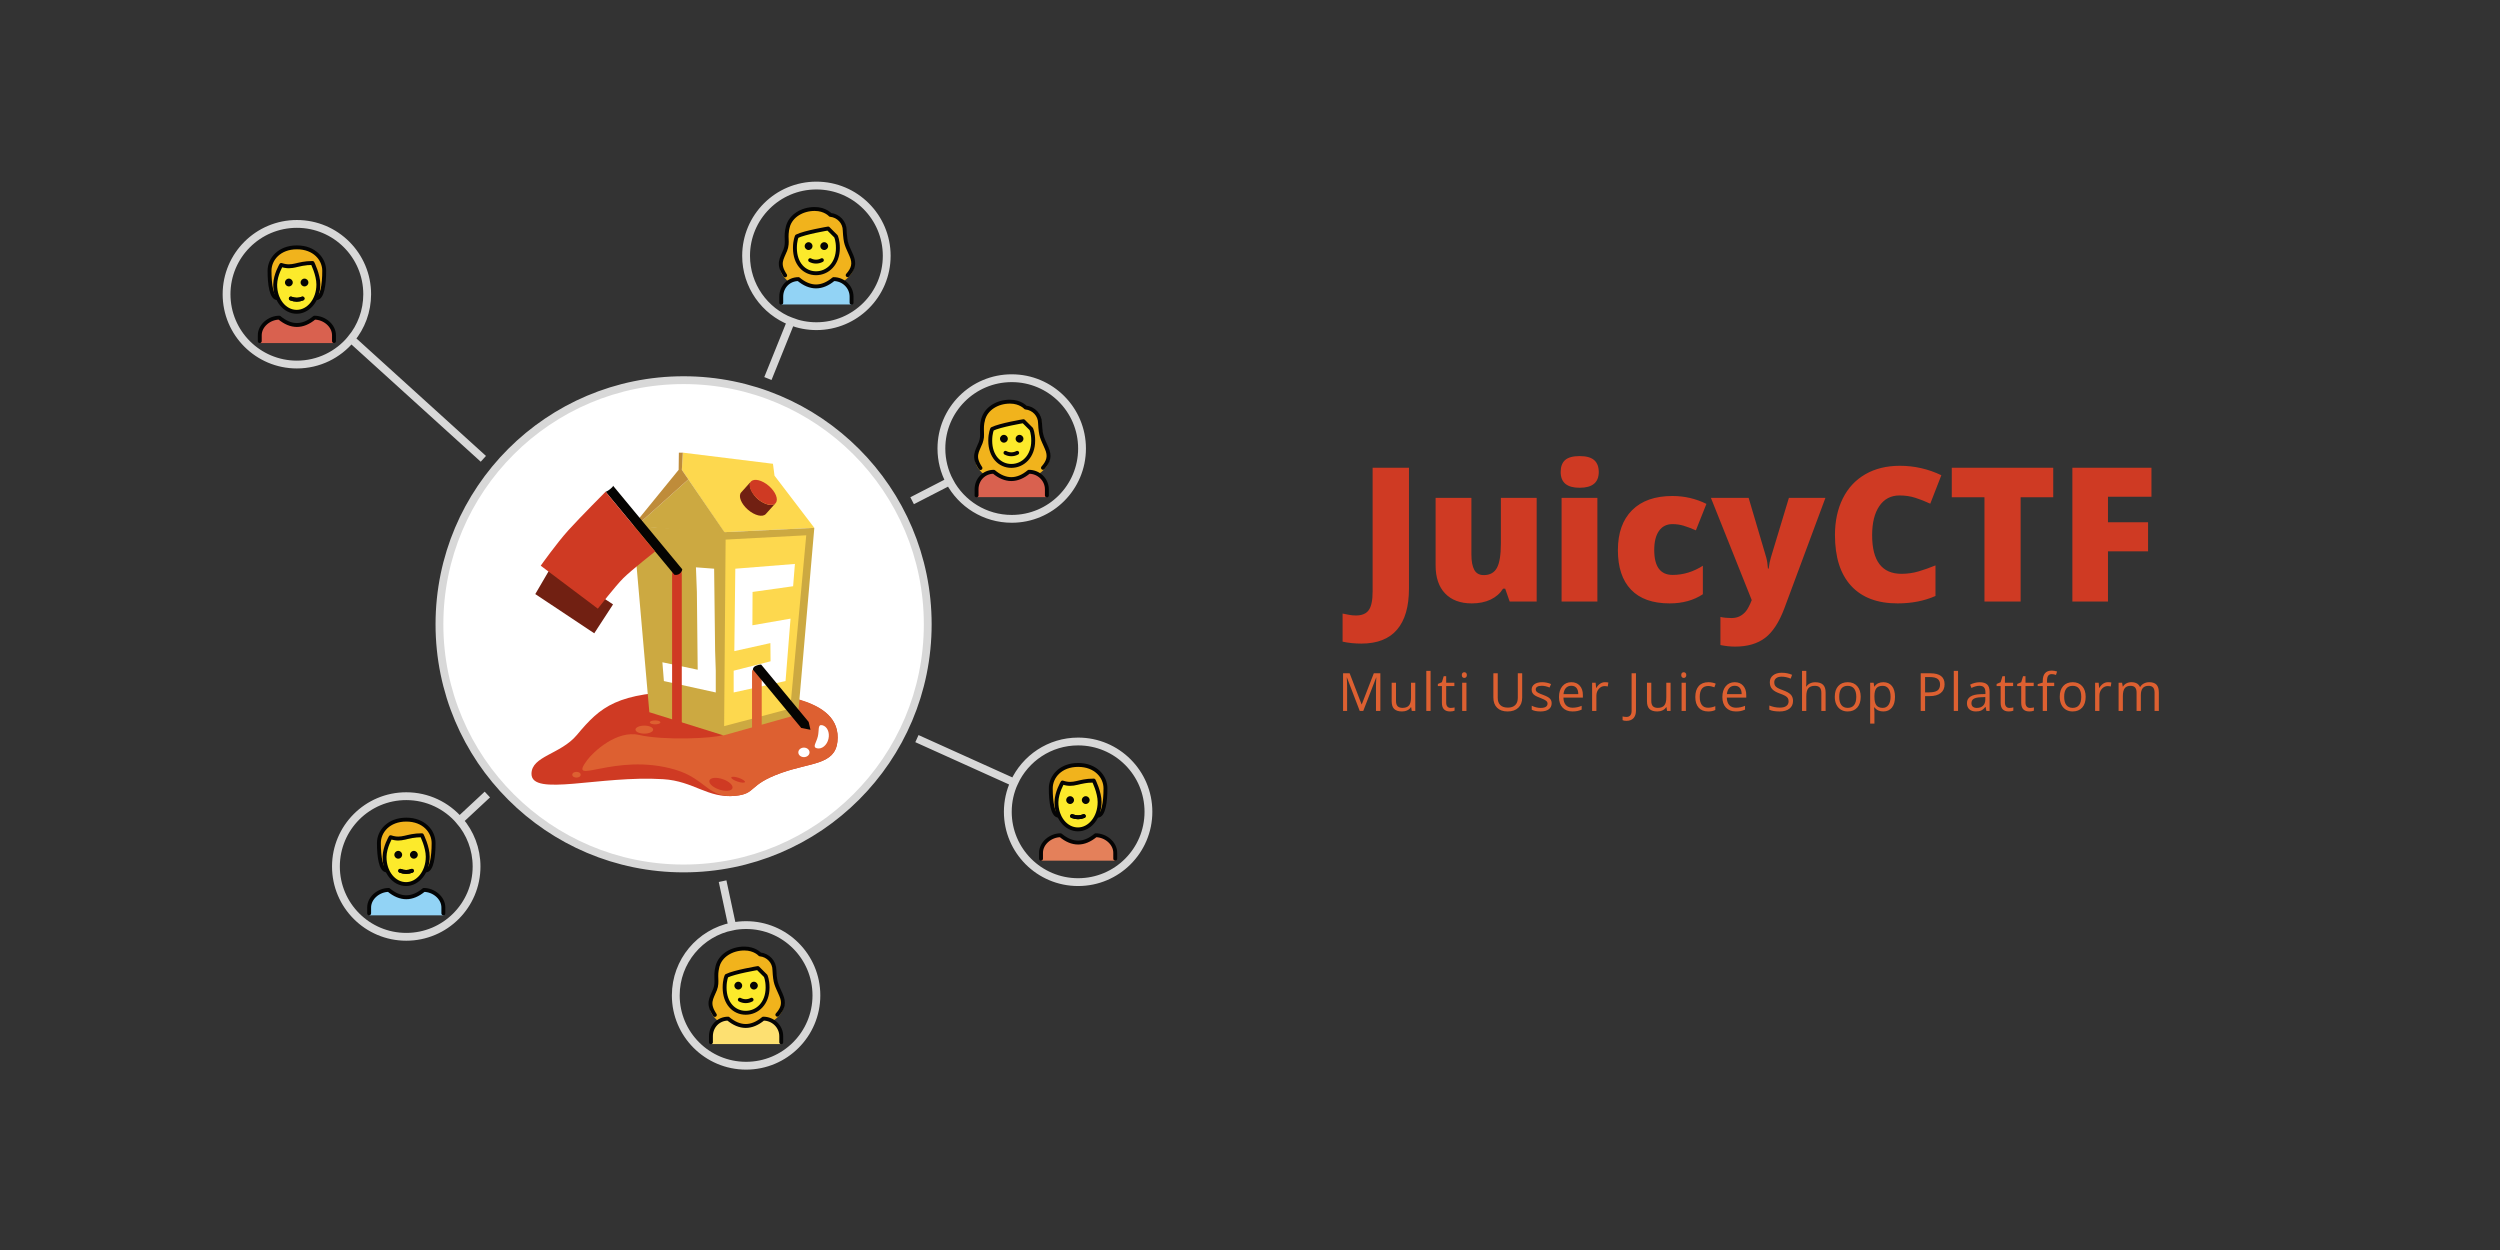 <?xml version="1.0" encoding="UTF-8"?>
<svg width="1280px" height="640px" viewBox="0 0 1280 640" version="1.1" xmlns="http://www.w3.org/2000/svg" xmlns:xlink="http://www.w3.org/1999/xlink">
    <rect x="0" y="0" width="1280" height="640" fill="#333333" stroke="none"/>
    <!-- Generator: Sketch 56.3 (81716) - https://sketch.com -->
    <title>cover</title>
    <desc>Created with Sketch.</desc>
    <g id="cover" stroke="none" stroke-width="1" fill="none" fill-rule="evenodd">
        <g id="Man" transform="translate(116, 114.646)">
            <path d="M131.475,120.273 C131.475,120.273 131.475,120.273 131.475,120.273 L63.789,58.888 C57.186,66.895 47.189,72 36,72 C16.118,72 0,55.882 0,36 C0,16.118 16.118,0 36,0 C55.882,0 72,16.118 72,36 C72,44.693 68.919,52.666 63.789,58.888 L131.475,120.273 Z" id="Combined-Shape" stroke="#D8D8D8" stroke-width="4" stroke-linecap="square"></path>
            <g id="1-468" transform="translate(17, 12)">
                <path d="M9,26 C6,26 5,19 5,12 C5,6 10,0 19,0 C28,0 33,6 33,12 C33,19 32,26 29,26" id="Path" fill="#F1B31C" fill-rule="nonzero"></path>
                <path d="M0.1,49 L0.1,45.2 C0.1,40.2 5.1,36.2 10.1,36.2 C16.1,41.2 22.1,41.2 28.1,36.2 C33.1,36.2 38.1,40.2 38.1,45.2 L38.1,49 L0.1,49 Z" id="Path" fill="#D9614F" fill-rule="nonzero"></path>
                <path d="M24.9,18 C24.9,19.1 24,20 22.9,20 C21.8,20 20.9,19.1 20.9,18 C20.9,16.9 21.8,16 22.9,16 C24,16 24.9,16.9 24.9,18" id="Path" fill="#040404" fill-rule="nonzero"></path>
                <path d="M16.9,18 C16.9,19.1 16,20 14.9,20 C13.8,20 12.9,19.1 12.9,18 C12.9,16.9 13.8,16 14.9,16 C16,16 16.9,16.9 16.9,18" id="Path" fill="#040404" fill-rule="nonzero"></path>
                <path d="M7.9,19 C7.8,27 12,33 18.9,33 C26,33 30,27 30,19 C30,14 27,9 27,9 C19,9 17,12 11,10 C11,10 8,14 7.9,19 Z" id="Path" fill="#FCEA2B" fill-rule="nonzero"></path>
                <path d="M15.9,26.2 C18,27 20,27 21.9,26.2" id="Path" stroke="#040404" stroke-width="2" stroke-linecap="round" stroke-linejoin="round"></path>
                <path d="M9,26 C6,26 5,19 5,12 C5,6 10,0 19,0 C28,0 33,6 33,12 C33,19 32,26 29,26" id="Path" stroke="#040404" stroke-width="2" stroke-linecap="round" stroke-linejoin="round"></path>
                <path d="M0,48 L0,45 C0,40 5,36 10,36 C16,41 22,41 28,36 C33,36 38,40 38,45 L38,48" id="Path" stroke="#040404" stroke-width="2" stroke-linecap="round" stroke-linejoin="round"></path>
                <path d="M24.9,18 C24.9,19.1 24,20 22.9,20 C21.8,20 20.9,19.1 20.9,18 C20.9,16.9 21.8,16 22.9,16 C24,16 24.9,16.9 24.9,18" id="Path" fill="#040404" fill-rule="nonzero"></path>
                <path d="M16.9,18 C16.9,19.1 16,20 14.9,20 C13.8,20 12.9,19.1 12.9,18 C12.9,16.9 13.8,16 14.9,16 C16,16 16.9,16.9 16.9,18" id="Path" fill="#040404" fill-rule="nonzero"></path>
                <path d="M7.9,19 C7.8,27 12.8,33 18.9,33 C24.9,33 30,27 30,19 C30,14 27,8 27,8 C19,8 17,11 11,9 C11,9 8,14 7.9,19 Z" id="Path" stroke="#040404" stroke-width="2" stroke-linejoin="round"></path>
                <path d="M15.9,26.2 C18,27 20,27 21.9,26.2" id="Path" stroke="#040404" stroke-width="2" stroke-linecap="round" stroke-linejoin="round"></path>
            </g>
        </g>
        <g id="Man" transform="translate(468.5, 377.646)">
            <path d="M0.964,0.525 C0.964,0.525 0.964,0.525 0.964,0.525 L50.764,23 C56.452,10.607 68.971,2 83.5,2 C103.382,2 119.5,18.118 119.5,38 C119.5,57.882 103.382,74 83.5,74 C63.618,74 47.5,57.882 47.5,38 C47.5,32.647 48.668,27.567 50.764,23 L0.964,0.525 Z" id="Combined-Shape" stroke="#D8D8D8" stroke-width="4" stroke-linecap="square"></path>
            <g id="1-468" transform="translate(64.5, 14)">
                <path d="M9,26 C6,26 5,19 5,12 C5,6 10,0 19,0 C28,0 33,6 33,12 C33,19 32,26 29,26" id="Path" fill="#F1B31C" fill-rule="nonzero"></path>
                <path d="M0.1,49 L0.1,45.2 C0.1,40.2 5.1,36.2 10.1,36.2 C16.1,41.2 22.1,41.2 28.1,36.2 C33.1,36.2 38.1,40.2 38.1,45.2 L38.1,49 L0.1,49 Z" id="Path" fill="#E4805A" fill-rule="nonzero"></path>
                <path d="M24.9,18 C24.9,19.1 24,20 22.9,20 C21.8,20 20.9,19.1 20.9,18 C20.9,16.9 21.8,16 22.9,16 C24,16 24.9,16.9 24.9,18" id="Path" fill="#040404" fill-rule="nonzero"></path>
                <path d="M16.9,18 C16.9,19.1 16,20 14.9,20 C13.8,20 12.9,19.1 12.9,18 C12.9,16.9 13.8,16 14.9,16 C16,16 16.9,16.9 16.9,18" id="Path" fill="#040404" fill-rule="nonzero"></path>
                <path d="M7.9,19 C7.8,27 12,33 18.9,33 C26,33 30,27 30,19 C30,14 27,9 27,9 C19,9 17,12 11,10 C11,10 8,14 7.9,19 Z" id="Path" fill="#FCEA2B" fill-rule="nonzero"></path>
                <path d="M15.9,26.2 C18,27 20,27 21.9,26.2" id="Path" stroke="#040404" stroke-width="2" stroke-linecap="round" stroke-linejoin="round"></path>
                <path d="M9,26 C6,26 5,19 5,12 C5,6 10,0 19,0 C28,0 33,6 33,12 C33,19 32,26 29,26" id="Path" stroke="#040404" stroke-width="2" stroke-linecap="round" stroke-linejoin="round"></path>
                <path d="M0,48 L0,45 C0,40 5,36 10,36 C16,41 22,41 28,36 C33,36 38,40 38,45 L38,48" id="Path" stroke="#040404" stroke-width="2" stroke-linecap="round" stroke-linejoin="round"></path>
                <path d="M24.9,18 C24.9,19.1 24,20 22.9,20 C21.8,20 20.9,19.1 20.9,18 C20.9,16.9 21.8,16 22.9,16 C24,16 24.9,16.9 24.9,18" id="Path" fill="#040404" fill-rule="nonzero"></path>
                <path d="M16.9,18 C16.9,19.1 16,20 14.9,20 C13.8,20 12.9,19.1 12.9,18 C12.9,16.9 13.8,16 14.9,16 C16,16 16.9,16.9 16.9,18" id="Path" fill="#040404" fill-rule="nonzero"></path>
                <path d="M7.9,19 C7.8,27 12.8,33 18.9,33 C24.9,33 30,27 30,19 C30,14 27,8 27,8 C19,8 17,11 11,9 C11,9 8,14 7.9,19 Z" id="Path" stroke="#040404" stroke-width="2" stroke-linejoin="round"></path>
                <path d="M15.9,26.2 C18,27 20,27 21.9,26.2" id="Path" stroke="#040404" stroke-width="2" stroke-linecap="round" stroke-linejoin="round"></path>
            </g>
        </g>
        <g id="Men" transform="translate(172, 406.646)">
            <path d="M77.527,0.148 C77.527,0.148 77.527,0.148 77.527,0.148 L63.238,13.459 C68.697,19.771 72,28 72,37 C72,56.882 55.882,73 36,73 C16.118,73 -1.8189894e-12,56.882 -1.8189894e-12,37 C-1.8189894e-12,17.118 16.118,1 36,1 C46.882,1 56.636,5.828 63.238,13.459 L77.527,0.148 Z" id="Combined-Shape" stroke="#D8D8D8" stroke-width="4" stroke-linecap="square"></path>
            <g id="1-468" transform="translate(17, 13)">
                <path d="M9,26 C6,26 5,19 5,12 C5,6 10,0 19,0 C28,0 33,6 33,12 C33,19 32,26 29,26" id="Path" fill="#F1B31C" fill-rule="nonzero"></path>
                <path d="M0.1,49 L0.1,45.2 C0.1,40.2 5.1,36.2 10.1,36.2 C16.1,41.2 22.1,41.2 28.1,36.2 C33.1,36.2 38.1,40.2 38.1,45.2 L38.1,49 L0.1,49 Z" id="Path" fill="#92D3F5" fill-rule="nonzero"></path>
                <path d="M24.9,18 C24.9,19.1 24,20 22.9,20 C21.8,20 20.9,19.1 20.9,18 C20.9,16.9 21.8,16 22.9,16 C24,16 24.9,16.9 24.9,18" id="Path" fill="#040404" fill-rule="nonzero"></path>
                <path d="M16.9,18 C16.9,19.1 16,20 14.9,20 C13.8,20 12.9,19.1 12.9,18 C12.9,16.9 13.8,16 14.9,16 C16,16 16.9,16.9 16.9,18" id="Path" fill="#040404" fill-rule="nonzero"></path>
                <path d="M7.9,19 C7.8,27 12,33 18.9,33 C26,33 30,27 30,19 C30,14 27,9 27,9 C19,9 17,12 11,10 C11,10 8,14 7.9,19 Z" id="Path" fill="#FCEA2B" fill-rule="nonzero"></path>
                <path d="M15.9,26.2 C18,27 20,27 21.9,26.2" id="Path" stroke="#040404" stroke-width="2" stroke-linecap="round" stroke-linejoin="round"></path>
                <path d="M9,26 C6,26 5,19 5,12 C5,6 10,0 19,0 C28,0 33,6 33,12 C33,19 32,26 29,26" id="Path" stroke="#040404" stroke-width="2" stroke-linecap="round" stroke-linejoin="round"></path>
                <path d="M0,48 L0,45 C0,40 5,36 10,36 C16,41 22,41 28,36 C33,36 38,40 38,45 L38,48" id="Path" stroke="#040404" stroke-width="2" stroke-linecap="round" stroke-linejoin="round"></path>
                <path d="M24.9,18 C24.9,19.1 24,20 22.9,20 C21.8,20 20.9,19.1 20.9,18 C20.9,16.9 21.8,16 22.9,16 C24,16 24.9,16.9 24.9,18" id="Path" fill="#040404" fill-rule="nonzero"></path>
                <path d="M16.9,18 C16.9,19.1 16,20 14.9,20 C13.8,20 12.9,19.1 12.9,18 C12.9,16.9 13.8,16 14.9,16 C16,16 16.9,16.9 16.9,18" id="Path" fill="#040404" fill-rule="nonzero"></path>
                <path d="M7.9,19 C7.8,27 12.8,33 18.9,33 C24.9,33 30,27 30,19 C30,14 27,8 27,8 C19,8 17,11 11,9 C11,9 8,14 7.9,19 Z" id="Path" stroke="#040404" stroke-width="2" stroke-linejoin="round"></path>
                <path d="M15.9,26.2 C18,27 20,27 21.9,26.2" id="Path" stroke="#040404" stroke-width="2" stroke-linecap="round" stroke-linejoin="round"></path>
            </g>
        </g>
        <g id="Women" transform="translate(346, 450.646)">
            <path d="M23.967,0.511 C23.967,0.511 23.967,0.511 23.967,0.511 L28.934,23.693 C31.219,23.238 33.582,23 36,23 C55.882,23 72,39.118 72,59 C72,78.882 55.882,95 36,95 C16.118,95 0,78.882 0,59 C0,41.536 12.435,26.977 28.934,23.693 L23.967,0.511 Z" id="Combined-Shape" stroke="#D8D8D8" stroke-width="4" stroke-linecap="square"></path>
            <g id="1-467" transform="translate(17, 35)">
                <path d="M35.6,34.7 C38.5,31.6 39.3,27.9 37.6,23.9 C35.2,18.2 34.6,18.3 34.2,11.1 C34.2,6.9 31,3.4 26.8,3.1 C26.8,3.1 24.2,0.1 18.8,0.1 C12.4,0.1 6.6,3.6 5.1,9.1 C3.6,14.7 5.4,16.9 3.8,21.1 C2,25.8 -2,29.5 2.5,35 C5.3,38.5 11.7,42.1 19.7,42.1 C25.7,42 32.6,37.9 35.6,34.7 Z" id="Path" fill="#F1B31C" fill-rule="nonzero"></path>
                <path d="M1,48.9 L1,45 C1,40 4.8,36 9.8,36 C15.8,41 21.8,41 27.8,36 C32.8,36 37,40 37,45 L37,48.9 L1,48.9 Z" id="Path" fill="#FDE071" fill-rule="nonzero"></path>
                <path d="M8,20 C8,28 12.8,32.9 18.8,32.9 C24.8,32.9 30,28 30,20 C30,16 29,14 29,14 C27,12 25,10 25,10 C25,10 13,12 9,14 C9,14 8,16 8,20 Z" id="Path" fill="#FCEA2B" fill-rule="nonzero"></path>
                <path d="M1,48 L1,44.9 C1,39.9 4.8,35.9 9.8,35.9 C15.8,40.9 21.8,40.9 27.8,35.9 C32.8,35.9 37,39.9 37,44.9 L37,48" id="Path" stroke="#040404" stroke-width="2" stroke-linecap="round" stroke-linejoin="round"></path>
                <path d="M25,19 C25,20.1 24.1,21 23,21 C21.9,21 21,20.1 21,19 C21,17.9 21.9,17 23,17 C24.1,17 25,17.9 25,19" id="Path" fill="#040404" fill-rule="nonzero"></path>
                <path d="M17,19 C17,20.1 16.1,21 15,21 C13.9,21 13,20.1 13,19 C13,17.9 13.9,17 15,17 C16.1,17 17,17.9 17,19" id="Path" fill="#040404" fill-rule="nonzero"></path>
                <path d="M8,20 C8,28 12.8,32.9 18.8,32.9 C24.8,32.9 30,28 30,20 C30,16 29,14 29,14 C27,12 25,10 25,10 C25,10 13,12 9,14 C9,14 8,16 8,20 Z" id="Path" stroke="#040404" stroke-width="2" stroke-linejoin="round"></path>
                <path d="M15.8,26.2 C17.7,27.2 19.9,27.2 21.8,26.2" id="Path" stroke="#040404" stroke-width="2" stroke-linecap="round" stroke-linejoin="round"></path>
                <path d="M3,34 C-1,28 1.2,25.7 3.1,21 C4.7,16.8 2.9,14.5 4.4,9 C5.9,3.5 11.7,0 18.1,0 C23.5,0 26.1,3 26.1,3 C30.3,3.4 33.5,6.9 33.5,11 C33.9,18.2 34.5,18.2 36.9,23.8 C38.7,27.9 37.9,30.6 35,33.9" id="Path" stroke="#040404" stroke-width="2" stroke-linecap="round" stroke-linejoin="round"></path>
            </g>
        </g>
        <g id="Women" transform="translate(382, 95)">
            <path d="M11.165,98.807 C11.165,98.807 11.165,98.807 11.165,98.807 L22.96,69.566 C9.524,64.342 0,51.283 0,36 C0,16.118 16.118,0 36,0 C55.882,0 72,16.118 72,36 C72,55.882 55.882,72 36,72 C31.401,72 27.003,71.138 22.96,69.566 L11.165,98.807 Z" id="Combined-Shape" stroke="#D8D8D8" stroke-width="4" stroke-linecap="square"></path>
            <g id="1-467" transform="translate(17, 12)">
                <path d="M35.6,34.7 C38.5,31.6 39.3,27.9 37.6,23.9 C35.2,18.2 34.6,18.3 34.2,11.1 C34.2,6.9 31,3.4 26.8,3.1 C26.8,3.1 24.2,0.1 18.8,0.1 C12.4,0.1 6.6,3.6 5.1,9.1 C3.6,14.7 5.4,16.9 3.8,21.1 C2,25.8 -2,29.5 2.5,35 C5.3,38.5 11.7,42.1 19.7,42.1 C25.7,42 32.6,37.9 35.6,34.7 Z" id="Path" fill="#F1B31C" fill-rule="nonzero"></path>
                <path d="M1,48.9 L1,45 C1,40 4.8,36 9.8,36 C15.8,41 21.8,41 27.8,36 C32.8,36 37,40 37,45 L37,48.9 L1,48.9 Z" id="Path" fill="#92D3F5" fill-rule="nonzero"></path>
                <path d="M8,20 C8,28 12.8,32.9 18.8,32.9 C24.8,32.9 30,28 30,20 C30,16 29,14 29,14 C27,12 25,10 25,10 C25,10 13,12 9,14 C9,14 8,16 8,20 Z" id="Path" fill="#FCEA2B" fill-rule="nonzero"></path>
                <path d="M1,48 L1,44.9 C1,39.9 4.8,35.9 9.8,35.9 C15.8,40.9 21.8,40.9 27.8,35.9 C32.8,35.9 37,39.9 37,44.9 L37,48" id="Path" stroke="#040404" stroke-width="2" stroke-linecap="round" stroke-linejoin="round"></path>
                <path d="M25,19 C25,20.1 24.1,21 23,21 C21.9,21 21,20.1 21,19 C21,17.9 21.9,17 23,17 C24.1,17 25,17.9 25,19" id="Path" fill="#040404" fill-rule="nonzero"></path>
                <path d="M17,19 C17,20.1 16.1,21 15,21 C13.9,21 13,20.1 13,19 C13,17.9 13.9,17 15,17 C16.1,17 17,17.9 17,19" id="Path" fill="#040404" fill-rule="nonzero"></path>
                <path d="M8,20 C8,28 12.8,32.9 18.8,32.9 C24.8,32.9 30,28 30,20 C30,16 29,14 29,14 C27,12 25,10 25,10 C25,10 13,12 9,14 C9,14 8,16 8,20 Z" id="Path" stroke="#040404" stroke-width="2" stroke-linejoin="round"></path>
                <path d="M15.8,26.2 C17.7,27.2 19.9,27.2 21.8,26.2" id="Path" stroke="#040404" stroke-width="2" stroke-linecap="round" stroke-linejoin="round"></path>
                <path d="M3,34 C-1,28 1.2,25.7 3.1,21 C4.7,16.8 2.9,14.5 4.4,9 C5.9,3.5 11.7,0 18.1,0 C23.5,0 26.1,3 26.1,3 C30.3,3.4 33.5,6.9 33.5,11 C33.9,18.2 34.5,18.2 36.9,23.8 C38.7,27.9 37.9,30.6 35,33.9" id="Path" stroke="#040404" stroke-width="2" stroke-linecap="round" stroke-linejoin="round"></path>
            </g>
        </g>
        <g id="Women" transform="translate(467, 193)">
            <path d="M0.01,63.365 C0.01,63.365 0.01,63.365 0.01,63.365 L19.184,53.506 C16.513,48.476 15,42.738 15,36.646 C15,16.764 31.118,0.646 51,0.646 C70.882,0.646 87,16.764 87,36.646 C87,56.528 70.882,72.646 51,72.646 C37.21,72.646 25.23,64.892 19.184,53.506 L0.01,63.365 Z" id="Combined-Shape" stroke="#D8D8D8" stroke-width="4" stroke-linecap="square"></path>
            <g id="1-467" transform="translate(32, 12.646)">
                <path d="M35.6,34.7 C38.5,31.6 39.3,27.9 37.6,23.9 C35.2,18.2 34.6,18.3 34.2,11.1 C34.2,6.9 31,3.4 26.8,3.1 C26.8,3.1 24.2,0.1 18.8,0.1 C12.4,0.1 6.6,3.6 5.1,9.1 C3.6,14.7 5.4,16.9 3.8,21.1 C2,25.8 -2,29.5 2.5,35 C5.3,38.5 11.7,42.1 19.7,42.1 C25.7,42 32.6,37.9 35.6,34.7 Z" id="Path" fill="#F1B31C" fill-rule="nonzero"></path>
                <path d="M1,48.9 L1,45 C1,40 4.8,36 9.8,36 C15.8,41 21.8,41 27.8,36 C32.8,36 37,40 37,45 L37,48.9 L1,48.9 Z" id="Path" fill="#D9614F" fill-rule="nonzero"></path>
                <path d="M8,20 C8,28 12.8,32.9 18.8,32.9 C24.8,32.9 30,28 30,20 C30,16 29,14 29,14 C27,12 25,10 25,10 C25,10 13,12 9,14 C9,14 8,16 8,20 Z" id="Path" fill="#FCEA2B" fill-rule="nonzero"></path>
                <path d="M1,48 L1,44.9 C1,39.9 4.8,35.9 9.8,35.9 C15.8,40.9 21.8,40.9 27.8,35.9 C32.8,35.9 37,39.9 37,44.9 L37,48" id="Path" stroke="#040404" stroke-width="2" stroke-linecap="round" stroke-linejoin="round"></path>
                <path d="M25,19 C25,20.1 24.1,21 23,21 C21.9,21 21,20.1 21,19 C21,17.9 21.9,17 23,17 C24.1,17 25,17.9 25,19" id="Path" fill="#040404" fill-rule="nonzero"></path>
                <path d="M17,19 C17,20.1 16.1,21 15,21 C13.9,21 13,20.1 13,19 C13,17.9 13.9,17 15,17 C16.1,17 17,17.9 17,19" id="Path" fill="#040404" fill-rule="nonzero"></path>
                <path d="M8,20 C8,28 12.8,32.9 18.8,32.9 C24.8,32.9 30,28 30,20 C30,16 29,14 29,14 C27,12 25,10 25,10 C25,10 13,12 9,14 C9,14 8,16 8,20 Z" id="Path" stroke="#040404" stroke-width="2" stroke-linejoin="round"></path>
                <path d="M15.8,26.2 C17.7,27.2 19.9,27.2 21.8,26.2" id="Path" stroke="#040404" stroke-width="2" stroke-linecap="round" stroke-linejoin="round"></path>
                <path d="M3,34 C-1,28 1.2,25.7 3.1,21 C4.7,16.8 2.9,14.5 4.4,9 C5.9,3.5 11.7,0 18.1,0 C23.5,0 26.1,3 26.1,3 C30.3,3.4 33.5,6.9 33.5,11 C33.9,18.2 34.5,18.2 36.9,23.8 C38.7,27.9 37.9,30.6 35,33.9" id="Path" stroke="#040404" stroke-width="2" stroke-linecap="round" stroke-linejoin="round"></path>
            </g>
        </g>
        <g id="JuiceShop" transform="translate(225, 194.646)">
            <circle id="Oval" stroke="#D8D8D8" stroke-width="4" fill="#FFFFFF" cx="125" cy="125" r="125"></circle>
            <g id="logo" transform="translate(47, 37)">
                <g id="Layer_3" transform="translate(0, 122)" fill="#CF3A23">
                    <path d="M156.754,26.116 C159.265,3.38 124.112,-0.479 80.865,0.226 C43.812,0.829 35.615,8.004 23.365,22.658 C15.048,32.605 0.121,33.41 0.121,42.561 C0.121,54.427 35.015,43.283 67.533,45.294 C83.262,46.267 90.352,55.231 104.335,53.828 C115.481,52.709 110.524,48.293 128.005,42.059 C143.072,36.685 155.447,37.952 156.754,26.116 Z" id="Path"></path>
                </g>
                <g id="Layer_4" transform="translate(21, 122)">
                    <path d="M135.755,26.116 C138.257,3.38 103.215,-0.981 60.13,0.226 C51.504,0.467 83.064,20.447 77.265,22.658 C72.548,24.456 46.794,25.567 34.254,22.658 C22.756,19.99 10.707,31.388 7.641,35.522 C-2.844,49.659 21.609,31.226 52.765,40.45 C68.391,45.075 69.585,55.231 83.518,53.828 C94.626,52.709 89.686,48.293 107.106,42.059 C122.121,36.685 134.452,37.952 135.755,26.116 Z" id="Path" fill="#DD6031"></path>
                    <path d="M125.27,29.483 C122.773,28.886 124.984,26.623 125.747,23.361 C126.509,20.099 125.535,17.075 128.032,17.671 C130.53,18.267 131.936,21.395 131.173,24.656 C130.411,27.918 127.768,30.079 125.27,29.483 Z" id="Path" fill="#FFFFFF"></path>
                    <ellipse id="Oval" fill="#DD6031" cx="36.891" cy="19.923" rx="4.528" ry="2.049"></ellipse>
                    <ellipse id="Oval" fill="#DD6031" cx="42.415" cy="16.215" rx="2.687" ry="1"></ellipse>
                    <ellipse id="Oval" fill="#DD6031" cx="2.157" cy="43.014" rx="2.14" ry="1.458"></ellipse>
                    <ellipse id="Oval" fill="#FFFFFF" cx="118.613" cy="31.568" rx="2.874" ry="2.439"></ellipse>
                    <ellipse id="Oval" fill="#CF3A23" transform="translate(76.121, 47.937) rotate(18.663) translate(-76.121, -47.937) " cx="76.121" cy="47.937" rx="6.223" ry="2.81"></ellipse>
                    <ellipse id="Oval" fill="#CF3A23" transform="translate(84.916, 45.566) rotate(18.663) translate(-84.916, -45.566) " cx="84.916" cy="45.566" rx="3.693" ry="1"></ellipse>
                </g>
                <g id="Juice_Box" transform="translate(52, 0)">
                    <polygon id="Path" fill="#FDD84E" points="25.602 0.105 71.755 5.811 72.55 11.896 92.933 38.612 46.756 40.826 25.103 8.921"></polygon>
                    <polygon id="Path" fill="#CCA941" points="28.434 13.792 47.511 41.674 2.999 37.868 1.798 37.677"></polygon>
                    <polygon id="Path" fill="#BF8C3A" points="25.602 0.105 23.578 0.105 23.466 8.903 0.117 37.559 1.798 37.677 28.434 13.792 25.103 8.921"></polygon>
                    <path d="M63.917,23.775 C65.486,25.138 70.388,28.481 73.116,25.955 C73.116,25.955 69,30.482 68.127,31.495 C66.544,33.331 62.426,32.355 58.927,29.315 C55.429,26.276 53.877,22.323 55.46,20.487 C56.009,19.85 60.449,14.947 60.449,14.947 C58.763,17.134 61.634,21.791 63.917,23.775 Z" id="Path" fill="#712012"></path>
                    <ellipse id="Oval" fill="#CF3A23" transform="translate(66.778, 20.453) rotate(-49.124) translate(-66.778, -20.453) " cx="66.778" cy="20.453" rx="4.389" ry="8.391"></ellipse>
                    <polygon id="Path" fill="#CCA941" points="8.463 133.004 46.435 144.882 84.641 134.151 92.933 38.612 46.756 40.826 0.117 37.559"></polygon>
                    <polygon id="Path" fill="#FDD84E" points="80.598 131.158 46.756 140.137 47.517 44.626 88.795 42.422"></polygon>
                </g>
                <g id="Layer_5" transform="translate(67, 57)" fill="#FFFFFF">
                    <polygon id="Path" points="63.201 60.057 36.642 65.893 36.642 54.749 55.531 49.939 55.44 40.617 36.974 44.727 37.478 2.531 67.991 0.088 67.078 11.508 46.314 14.426 46.224 31.496 65.753 28.095"></polygon>
                    <polygon id="Path" points="0.912 60.057 27.471 65.893 27.471 54.749 27.139 44.727 26.635 2.531 17.319 1.827 17.8 14.426 18.221 54.248 0.144 50.441"></polygon>
                </g>
                <g id="Layer_7" transform="translate(72, 59)">
                    <path d="M0.117,3.427 C0.117,1.547 0.818,0.023 1.682,0.023 L3.507,0.023 C4.371,0.023 5.072,1.547 5.072,3.427 L5.072,81.538 C5.072,83.418 4.371,84.942 3.507,84.942 L1.682,84.942 C0.818,84.942 0.117,83.418 0.117,81.538 L0.117,3.427 Z" id="Path" fill="#CF3A23"></path>
                    <path d="M41.045,53.175 C41.045,52.374 41.745,51.724 42.609,51.724 L44.435,51.724 C45.298,51.724 45.999,52.373 45.999,53.175 L45.999,78.081 L45.999,80.376 L45.999,86.474 C45.999,87.275 45.299,87.925 44.435,87.925 L42.609,87.925 C41.745,87.925 41.045,87.275 41.045,86.474 L41.045,81.76 L41.045,79.647 L41.045,53.175 Z" id="Path" fill="#DD6031"></path>
                </g>
                <g id="Layer_6" transform="translate(2, 17)">
                    <path d="M39.859,0.008 C39.859,0.008 40.253,0.246 38.5,1.679 C36.746,3.113 36.067,3.107 36.067,3.107 L71.275,45.624 C71.275,45.624 72.805,46.072 74.091,44.977 C75.378,43.882 75.303,42.81 75.303,42.81 L39.859,0.008 Z" id="Path" fill="#050402"></path>
                    <path d="M140.03,120.974 L115.767,91.674 C115.767,91.674 115.037,91.409 113.083,92.219 C111.262,92.974 111.523,94.228 111.523,94.228 L136.238,124.074 L140.968,125 L140.03,120.974 Z" id="Path" fill="#050402"></path>
                    <g id="Group" transform="translate(0, 2.987)" fill-rule="nonzero">
                        <polygon id="Path" fill="#712012" points="8.965 37.298 0.064 52.534 30.257 72.614 39.878 57.826"></polygon>
                        <path d="M2.852,38.005 C2.852,38.005 10.972,26.514 17.092,19.766 C23.213,13.017 36.067,0.121 36.067,0.121 L61.416,30.731 C61.416,30.731 49.23,40.302 45.15,44.362 C41.071,48.422 32.085,60.001 32.085,60.001 L2.852,38.005 Z" id="Path" fill="#CF3A23"></path>
                    </g>
                </g>
            </g>
        </g>
        <path d="M697.016,329.516 C693.641,329.516 690.438,329.188 687.406,328.531 L687.406,314.141 C688.406,314.328 689.469,314.539 690.594,314.773 C691.719,315.008 692.937,315.125 694.25,315.125 C697.313,315.125 699.5,314.203 700.812,312.359 C702.125,310.516 702.781,307.359 702.781,302.891 L702.781,239.469 L721.391,239.469 L721.391,301.297 C721.391,310.578 719.359,317.602 715.297,322.367 C711.234,327.133 705.141,329.516 697.016,329.516 Z M772.953,308 L770.656,301.391 L769.578,301.391 C768.047,303.828 765.914,305.695 763.18,306.992 C760.445,308.289 757.234,308.938 753.547,308.938 C747.703,308.938 743.156,307.242 739.906,303.852 C736.656,300.461 735.031,295.672 735.031,289.484 L735.031,254.891 L753.359,254.891 L753.359,283.906 C753.359,287.375 753.852,290 754.836,291.781 C755.82,293.563 757.437,294.453 759.688,294.453 C762.844,294.453 765.094,293.211 766.438,290.727 C767.781,288.242 768.453,284.047 768.453,278.141 L768.453,254.891 L786.781,254.891 L786.781,308 L772.953,308 Z M817.859,308 L799.531,308 L799.531,254.891 L817.859,254.891 L817.859,308 Z M799.062,241.672 C799.062,238.922 799.828,236.875 801.359,235.531 C802.891,234.187 805.359,233.516 808.766,233.516 C812.172,233.516 814.656,234.203 816.219,235.578 C817.781,236.953 818.562,238.984 818.562,241.672 C818.562,247.047 815.297,249.734 808.766,249.734 C802.297,249.734 799.062,247.047 799.062,241.672 Z M854.844,308.938 C846.156,308.938 839.57,306.594 835.086,301.906 C830.602,297.219 828.359,290.484 828.359,281.703 C828.359,272.891 830.781,266.063 835.625,261.219 C840.469,256.375 847.359,253.953 856.297,253.953 C862.453,253.953 868.25,255.297 873.688,257.984 L868.297,271.531 C866.078,270.562 864.031,269.789 862.156,269.211 C860.281,268.633 858.328,268.344 856.297,268.344 C853.328,268.344 851.031,269.5 849.406,271.812 C847.781,274.125 846.969,277.391 846.969,281.609 C846.969,290.109 850.109,294.359 856.391,294.359 C861.766,294.359 866.922,292.797 871.859,289.672 L871.859,304.25 C867.141,307.375 861.469,308.938 854.844,308.938 Z M875.984,254.891 L895.297,254.891 L904.297,285.359 C904.734,286.953 905.031,288.875 905.188,291.125 L905.562,291.125 C905.813,288.969 906.187,287.078 906.688,285.453 L915.922,254.891 L934.625,254.891 L913.625,311.375 C910.937,318.563 907.633,323.641 903.711,326.609 C899.789,329.578 894.672,331.062 888.359,331.062 C885.922,331.062 883.422,330.797 880.859,330.266 L880.859,315.875 C882.516,316.25 884.406,316.438 886.531,316.438 C888.156,316.438 889.578,316.125 890.797,315.5 C892.016,314.875 893.078,313.992 893.984,312.852 C894.891,311.711 895.859,309.844 896.891,307.25 L875.984,254.891 Z M972.547,253.672 C968.141,253.672 964.703,255.477 962.234,259.086 C959.766,262.695 958.531,267.672 958.531,274.016 C958.531,287.203 963.547,293.797 973.578,293.797 C976.609,293.797 979.547,293.375 982.391,292.531 C985.234,291.687 988.094,290.672 990.969,289.484 L990.969,305.141 C985.25,307.672 978.781,308.938 971.562,308.938 C961.219,308.938 953.289,305.938 947.773,299.938 C942.258,293.937 939.5,285.266 939.5,273.922 C939.5,266.828 940.836,260.594 943.508,255.219 C946.18,249.844 950.023,245.711 955.039,242.82 C960.055,239.93 965.953,238.484 972.734,238.484 C980.141,238.484 987.219,240.094 993.969,243.312 L988.297,257.891 C985.766,256.703 983.234,255.703 980.703,254.891 C978.172,254.078 975.453,253.672 972.547,253.672 Z M1034.562,308 L1016.047,308 L1016.047,254.609 L999.312,254.609 L999.312,239.469 L1051.25,239.469 L1051.25,254.609 L1034.562,254.609 L1034.562,308 Z M1079.281,308 L1061.047,308 L1061.047,239.469 L1101.547,239.469 L1101.547,254.328 L1079.281,254.328 L1079.281,267.406 L1099.812,267.406 L1099.812,282.266 L1079.281,282.266 L1079.281,308 Z" id="JuicyCTF" fill="#CF3A23" fill-rule="nonzero"></path>
        <path d="M696.18,364 L689.641,346.914 L689.535,346.914 C689.658,348.268 689.72,349.876 689.72,351.739 L689.72,364 L687.65,364 L687.65,344.726 L691.025,344.726 L697.129,360.625 L697.234,360.625 L703.391,344.726 L706.74,344.726 L706.74,364 L704.499,364 L704.499,351.581 C704.499,350.157 704.56,348.61 704.683,346.94 L704.578,346.94 L697.986,364 L696.18,364 Z M714.753,349.551 L714.753,358.924 C714.753,360.102 715.021,360.981 715.558,361.561 C716.094,362.141 716.933,362.431 718.076,362.431 C719.587,362.431 720.693,362.018 721.391,361.192 C722.09,360.366 722.439,359.017 722.439,357.145 L722.439,349.551 L724.628,349.551 L724.628,364 L722.822,364 L722.505,362.062 L722.387,362.062 C721.938,362.774 721.317,363.319 720.521,363.697 C719.726,364.075 718.818,364.264 717.799,364.264 C716.041,364.264 714.725,363.846 713.85,363.011 C712.976,362.176 712.539,360.84 712.539,359.003 L712.539,349.551 L714.753,349.551 Z M732.457,364 L730.269,364 L730.269,343.486 L732.457,343.486 L732.457,364 Z M742.765,362.458 C743.151,362.458 743.525,362.429 743.885,362.372 C744.246,362.315 744.531,362.255 744.742,362.194 L744.742,363.868 C744.505,363.982 744.156,364.077 743.694,364.152 C743.233,364.226 742.817,364.264 742.448,364.264 C739.653,364.264 738.256,362.792 738.256,359.847 L738.256,351.251 L736.186,351.251 L736.186,350.197 L738.256,349.287 L739.179,346.202 L740.444,346.202 L740.444,349.551 L744.637,349.551 L744.637,351.251 L740.444,351.251 L740.444,359.755 C740.444,360.625 740.651,361.293 741.064,361.759 C741.477,362.225 742.044,362.458 742.765,362.458 Z M750.818,364 L748.629,364 L748.629,349.551 L750.818,349.551 L750.818,364 Z M748.445,345.635 C748.445,345.134 748.568,344.767 748.814,344.534 C749.06,344.302 749.368,344.185 749.737,344.185 C750.088,344.185 750.392,344.304 750.646,344.541 C750.901,344.778 751.029,345.143 751.029,345.635 C751.029,346.127 750.901,346.494 750.646,346.736 C750.392,346.978 750.088,347.099 749.737,347.099 C749.368,347.099 749.06,346.978 748.814,346.736 C748.568,346.494 748.445,346.127 748.445,345.635 Z M779.356,344.726 L779.356,357.197 C779.356,359.395 778.693,361.122 777.366,362.378 C776.039,363.635 774.215,364.264 771.895,364.264 C769.574,364.264 767.779,363.631 766.509,362.365 C765.239,361.1 764.604,359.359 764.604,357.145 L764.604,344.726 L766.845,344.726 L766.845,357.303 C766.845,358.911 767.285,360.146 768.164,361.007 C769.042,361.869 770.334,362.299 772.04,362.299 C773.666,362.299 774.918,361.866 775.797,361.001 C776.676,360.135 777.115,358.894 777.115,357.276 L777.115,344.726 L779.356,344.726 Z M794.45,360.058 C794.45,361.403 793.949,362.44 792.947,363.169 C791.945,363.899 790.539,364.264 788.728,364.264 C786.812,364.264 785.318,363.96 784.246,363.354 L784.246,361.324 C784.94,361.675 785.685,361.952 786.48,362.154 C787.276,362.356 788.042,362.458 788.781,362.458 C789.923,362.458 790.802,362.275 791.417,361.91 C792.033,361.546 792.34,360.99 792.34,360.243 C792.34,359.68 792.096,359.199 791.609,358.799 C791.121,358.399 790.169,357.927 788.754,357.382 C787.41,356.881 786.454,356.444 785.887,356.07 C785.32,355.697 784.898,355.272 784.621,354.798 C784.344,354.323 784.206,353.756 784.206,353.097 C784.206,351.919 784.685,350.99 785.643,350.309 C786.601,349.628 787.915,349.287 789.585,349.287 C791.141,349.287 792.661,349.604 794.146,350.236 L793.369,352.016 C791.918,351.418 790.604,351.12 789.427,351.12 C788.39,351.12 787.607,351.282 787.08,351.607 C786.553,351.933 786.289,352.381 786.289,352.952 C786.289,353.339 786.388,353.668 786.586,353.941 C786.783,354.213 787.102,354.473 787.542,354.719 C787.981,354.965 788.825,355.321 790.073,355.787 C791.787,356.411 792.945,357.039 793.547,357.672 C794.149,358.305 794.45,359.1 794.45,360.058 Z M805.113,364.264 C802.978,364.264 801.292,363.613 800.057,362.312 C798.823,361.012 798.205,359.206 798.205,356.894 C798.205,354.565 798.779,352.715 799.926,351.344 C801.073,349.973 802.613,349.287 804.546,349.287 C806.357,349.287 807.79,349.883 808.844,351.073 C809.899,352.264 810.426,353.835 810.426,355.787 L810.426,357.171 L800.473,357.171 C800.517,358.867 800.945,360.155 801.758,361.034 C802.571,361.913 803.716,362.352 805.192,362.352 C806.748,362.352 808.286,362.027 809.807,361.376 L809.807,363.328 C809.033,363.662 808.302,363.901 807.612,364.046 C806.922,364.191 806.089,364.264 805.113,364.264 Z M804.52,351.12 C803.36,351.12 802.435,351.498 801.745,352.253 C801.055,353.009 800.648,354.055 800.525,355.391 L808.08,355.391 C808.08,354.011 807.772,352.954 807.157,352.22 C806.542,351.487 805.663,351.12 804.52,351.12 Z M821.749,349.287 C822.391,349.287 822.966,349.34 823.476,349.445 L823.173,351.476 C822.575,351.344 822.048,351.278 821.591,351.278 C820.422,351.278 819.422,351.752 818.592,352.702 C817.761,353.651 817.346,354.833 817.346,356.248 L817.346,364 L815.157,364 L815.157,349.551 L816.963,349.551 L817.214,352.227 L817.319,352.227 C817.855,351.287 818.501,350.562 819.257,350.052 C820.013,349.542 820.844,349.287 821.749,349.287 Z M832.714,369.076 C831.888,369.076 831.237,368.957 830.763,368.72 L830.763,366.808 C831.387,366.984 832.037,367.072 832.714,367.072 C833.584,367.072 834.245,366.808 834.698,366.281 C835.151,365.753 835.377,364.993 835.377,364 L835.377,344.726 L837.618,344.726 L837.618,363.815 C837.618,365.485 837.196,366.78 836.353,367.698 C835.509,368.616 834.296,369.076 832.714,369.076 Z M845.46,349.551 L845.46,358.924 C845.46,360.102 845.729,360.981 846.265,361.561 C846.801,362.141 847.64,362.431 848.783,362.431 C850.294,362.431 851.4,362.018 852.098,361.192 C852.797,360.366 853.146,359.017 853.146,357.145 L853.146,349.551 L855.335,349.551 L855.335,364 L853.529,364 L853.212,362.062 L853.094,362.062 C852.646,362.774 852.024,363.319 851.228,363.697 C850.433,364.075 849.525,364.264 848.506,364.264 C846.748,364.264 845.432,363.846 844.557,363.011 C843.683,362.176 843.246,360.84 843.246,359.003 L843.246,349.551 L845.46,349.551 Z M863.164,364 L860.976,364 L860.976,349.551 L863.164,349.551 L863.164,364 Z M860.791,345.635 C860.791,345.134 860.914,344.767 861.16,344.534 C861.406,344.302 861.714,344.185 862.083,344.185 C862.435,344.185 862.738,344.304 862.993,344.541 C863.248,344.778 863.375,345.143 863.375,345.635 C863.375,346.127 863.248,346.494 862.993,346.736 C862.738,346.978 862.435,347.099 862.083,347.099 C861.714,347.099 861.406,346.978 861.16,346.736 C860.914,346.494 860.791,346.127 860.791,345.635 Z M874.579,364.264 C872.487,364.264 870.868,363.62 869.721,362.332 C868.574,361.045 868,359.223 868,356.868 C868,354.451 868.583,352.583 869.747,351.265 C870.912,349.946 872.571,349.287 874.724,349.287 C875.418,349.287 876.113,349.362 876.807,349.511 C877.501,349.661 878.046,349.836 878.442,350.039 L877.77,351.897 C877.286,351.704 876.759,351.544 876.188,351.416 C875.616,351.289 875.111,351.225 874.671,351.225 C871.736,351.225 870.268,353.097 870.268,356.841 C870.268,358.617 870.626,359.979 871.343,360.928 C872.059,361.877 873.12,362.352 874.526,362.352 C875.73,362.352 876.965,362.093 878.231,361.574 L878.231,363.512 C877.264,364.013 876.047,364.264 874.579,364.264 Z M888.763,364.264 C886.627,364.264 884.942,363.613 883.707,362.312 C882.472,361.012 881.854,359.206 881.854,356.894 C881.854,354.565 882.428,352.715 883.575,351.344 C884.722,349.973 886.262,349.287 888.196,349.287 C890.006,349.287 891.439,349.883 892.494,351.073 C893.548,352.264 894.076,353.835 894.076,355.787 L894.076,357.171 L884.122,357.171 C884.166,358.867 884.594,360.155 885.407,361.034 C886.22,361.913 887.365,362.352 888.842,362.352 C890.397,362.352 891.936,362.027 893.456,361.376 L893.456,363.328 C892.683,363.662 891.951,363.901 891.261,364.046 C890.571,364.191 889.738,364.264 888.763,364.264 Z M888.169,351.12 C887.009,351.12 886.084,351.498 885.394,352.253 C884.704,353.009 884.298,354.055 884.175,355.391 L891.729,355.391 C891.729,354.011 891.421,352.954 890.806,352.22 C890.191,351.487 889.312,351.12 888.169,351.12 Z M918.026,358.872 C918.026,360.568 917.411,361.891 916.181,362.84 C914.95,363.789 913.28,364.264 911.171,364.264 C908.886,364.264 907.128,363.969 905.897,363.38 L905.897,361.218 C906.688,361.552 907.55,361.816 908.481,362.009 C909.413,362.203 910.336,362.299 911.25,362.299 C912.744,362.299 913.869,362.016 914.625,361.449 C915.381,360.882 915.759,360.093 915.759,359.083 C915.759,358.415 915.625,357.867 915.357,357.441 C915.089,357.015 914.64,356.622 914.012,356.261 C913.384,355.901 912.428,355.492 911.145,355.035 C909.352,354.394 908.071,353.633 907.302,352.754 C906.532,351.875 906.148,350.729 906.148,349.313 C906.148,347.828 906.706,346.646 907.822,345.767 C908.938,344.888 910.415,344.449 912.252,344.449 C914.168,344.449 915.93,344.8 917.539,345.503 L916.84,347.455 C915.249,346.787 913.702,346.453 912.199,346.453 C911.013,346.453 910.085,346.708 909.417,347.217 C908.75,347.727 908.416,348.435 908.416,349.34 C908.416,350.008 908.539,350.555 908.785,350.981 C909.031,351.407 909.446,351.799 910.031,352.155 C910.615,352.51 911.509,352.904 912.713,353.334 C914.735,354.055 916.126,354.829 916.886,355.655 C917.646,356.481 918.026,357.553 918.026,358.872 Z M932.526,364 L932.526,354.653 C932.526,353.475 932.258,352.596 931.722,352.016 C931.186,351.436 930.347,351.146 929.204,351.146 C927.684,351.146 926.574,351.559 925.875,352.385 C925.177,353.211 924.827,354.565 924.827,356.446 L924.827,364 L922.639,364 L922.639,343.486 L924.827,343.486 L924.827,349.696 C924.827,350.443 924.792,351.062 924.722,351.555 L924.854,351.555 C925.284,350.86 925.897,350.313 926.693,349.913 C927.488,349.513 928.396,349.313 929.415,349.313 C931.182,349.313 932.507,349.733 933.39,350.573 C934.273,351.412 934.715,352.746 934.715,354.574 L934.715,364 L932.526,364 Z M952.682,356.762 C952.682,359.118 952.089,360.957 950.902,362.28 C949.716,363.602 948.077,364.264 945.985,364.264 C944.693,364.264 943.546,363.96 942.544,363.354 C941.542,362.748 940.769,361.877 940.224,360.744 C939.679,359.61 939.406,358.283 939.406,356.762 C939.406,354.407 939.995,352.572 941.173,351.258 C942.351,349.944 943.985,349.287 946.077,349.287 C948.099,349.287 949.705,349.959 950.896,351.304 C952.087,352.649 952.682,354.468 952.682,356.762 Z M941.674,356.762 C941.674,358.608 942.043,360.014 942.781,360.981 C943.52,361.948 944.605,362.431 946.038,362.431 C947.47,362.431 948.558,361.95 949.301,360.988 C950.043,360.025 950.415,358.617 950.415,356.762 C950.415,354.925 950.043,353.53 949.301,352.576 C948.558,351.623 947.461,351.146 946.011,351.146 C944.579,351.146 943.498,351.616 942.768,352.557 C942.039,353.497 941.674,354.899 941.674,356.762 Z M964.242,364.264 C963.302,364.264 962.443,364.09 961.665,363.743 C960.887,363.396 960.234,362.862 959.707,362.141 L959.549,362.141 C959.654,362.985 959.707,363.785 959.707,364.541 L959.707,370.486 L957.519,370.486 L957.519,349.551 L959.298,349.551 L959.602,351.528 L959.707,351.528 C960.27,350.737 960.924,350.166 961.671,349.814 C962.418,349.463 963.275,349.287 964.242,349.287 C966.158,349.287 967.637,349.942 968.678,351.251 C969.72,352.561 970.241,354.398 970.241,356.762 C970.241,359.135 969.711,360.979 968.652,362.293 C967.593,363.607 966.123,364.264 964.242,364.264 Z M963.926,351.146 C962.449,351.146 961.381,351.555 960.722,352.372 C960.063,353.189 959.725,354.49 959.707,356.274 L959.707,356.762 C959.707,358.792 960.045,360.245 960.722,361.119 C961.399,361.994 962.484,362.431 963.979,362.431 C965.227,362.431 966.204,361.926 966.912,360.915 C967.619,359.904 967.973,358.511 967.973,356.736 C967.973,354.934 967.619,353.552 966.912,352.59 C966.204,351.627 965.209,351.146 963.926,351.146 Z M995.628,350.342 C995.628,352.293 994.963,353.794 993.631,354.844 C992.3,355.894 990.395,356.419 987.916,356.419 L985.648,356.419 L985.648,364 L983.407,364 L983.407,344.726 L988.404,344.726 C993.22,344.726 995.628,346.598 995.628,350.342 Z M985.648,354.495 L987.666,354.495 C989.652,354.495 991.089,354.174 991.977,353.532 C992.864,352.891 993.308,351.862 993.308,350.447 C993.308,349.173 992.891,348.224 992.056,347.6 C991.221,346.976 989.92,346.664 988.153,346.664 L985.648,346.664 L985.648,354.495 Z M1002.521,364 L1000.333,364 L1000.333,343.486 L1002.521,343.486 L1002.521,364 Z M1017.048,364 L1016.613,361.943 L1016.507,361.943 C1015.787,362.849 1015.068,363.462 1014.352,363.782 C1013.635,364.103 1012.741,364.264 1011.669,364.264 C1010.236,364.264 1009.114,363.895 1008.301,363.156 C1007.488,362.418 1007.081,361.368 1007.081,360.005 C1007.081,357.087 1009.415,355.558 1014.082,355.417 L1016.534,355.338 L1016.534,354.442 C1016.534,353.308 1016.29,352.471 1015.802,351.93 C1015.314,351.39 1014.534,351.12 1013.462,351.12 C1012.258,351.12 1010.896,351.489 1009.375,352.227 L1008.703,350.553 C1009.415,350.166 1010.195,349.863 1011.043,349.643 C1011.891,349.423 1012.741,349.313 1013.594,349.313 C1015.316,349.313 1016.593,349.696 1017.424,350.46 C1018.254,351.225 1018.669,352.451 1018.669,354.139 L1018.669,364 L1017.048,364 Z M1012.104,362.458 C1013.466,362.458 1014.536,362.084 1015.314,361.337 C1016.092,360.59 1016.481,359.544 1016.481,358.199 L1016.481,356.894 L1014.292,356.986 C1012.552,357.048 1011.298,357.318 1010.529,357.797 C1009.76,358.276 1009.375,359.021 1009.375,360.032 C1009.375,360.823 1009.615,361.425 1010.094,361.838 C1010.573,362.251 1011.243,362.458 1012.104,362.458 Z M1028.845,362.458 C1029.232,362.458 1029.605,362.429 1029.966,362.372 C1030.326,362.315 1030.612,362.255 1030.823,362.194 L1030.823,363.868 C1030.585,363.982 1030.236,364.077 1029.775,364.152 C1029.313,364.226 1028.898,364.264 1028.529,364.264 C1025.734,364.264 1024.336,362.792 1024.336,359.847 L1024.336,351.251 L1022.267,351.251 L1022.267,350.197 L1024.336,349.287 L1025.259,346.202 L1026.525,346.202 L1026.525,349.551 L1030.717,349.551 L1030.717,351.251 L1026.525,351.251 L1026.525,359.755 C1026.525,360.625 1026.731,361.293 1027.145,361.759 C1027.558,362.225 1028.125,362.458 1028.845,362.458 Z M1039.377,362.458 C1039.764,362.458 1040.137,362.429 1040.498,362.372 C1040.858,362.315 1041.144,362.255 1041.354,362.194 L1041.354,363.868 C1041.117,363.982 1040.768,364.077 1040.306,364.152 C1039.845,364.226 1039.43,364.264 1039.061,364.264 C1036.266,364.264 1034.868,362.792 1034.868,359.847 L1034.868,351.251 L1032.798,351.251 L1032.798,350.197 L1034.868,349.287 L1035.791,346.202 L1037.057,346.202 L1037.057,349.551 L1041.249,349.551 L1041.249,351.251 L1037.057,351.251 L1037.057,359.755 C1037.057,360.625 1037.263,361.293 1037.676,361.759 C1038.089,362.225 1038.656,362.458 1039.377,362.458 Z M1051.754,351.251 L1048.076,351.251 L1048.076,364 L1045.888,364 L1045.888,351.251 L1043.304,351.251 L1043.304,350.263 L1045.888,349.472 L1045.888,348.667 C1045.888,345.117 1047.439,343.341 1050.542,343.341 C1051.306,343.341 1052.203,343.495 1053.231,343.803 L1052.664,345.556 C1051.82,345.284 1051.1,345.147 1050.502,345.147 C1049.676,345.147 1049.065,345.422 1048.669,345.971 C1048.274,346.521 1048.076,347.402 1048.076,348.615 L1048.076,349.551 L1051.754,349.551 L1051.754,351.251 Z M1067.863,356.762 C1067.863,359.118 1067.27,360.957 1066.083,362.28 C1064.896,363.602 1063.257,364.264 1061.166,364.264 C1059.874,364.264 1058.727,363.96 1057.725,363.354 C1056.723,362.748 1055.949,361.877 1055.404,360.744 C1054.859,359.61 1054.587,358.283 1054.587,356.762 C1054.587,354.407 1055.176,352.572 1056.354,351.258 C1057.531,349.944 1059.166,349.287 1061.258,349.287 C1063.279,349.287 1064.885,349.959 1066.076,351.304 C1067.267,352.649 1067.863,354.468 1067.863,356.762 Z M1056.854,356.762 C1056.854,358.608 1057.224,360.014 1057.962,360.981 C1058.7,361.948 1059.786,362.431 1061.218,362.431 C1062.651,362.431 1063.739,361.95 1064.481,360.988 C1065.224,360.025 1065.595,358.617 1065.595,356.762 C1065.595,354.925 1065.224,353.53 1064.481,352.576 C1063.739,351.623 1062.642,351.146 1061.192,351.146 C1059.759,351.146 1058.678,351.616 1057.949,352.557 C1057.219,353.497 1056.854,354.899 1056.854,356.762 Z M1079.291,349.287 C1079.933,349.287 1080.508,349.34 1081.018,349.445 L1080.715,351.476 C1080.117,351.344 1079.59,351.278 1079.133,351.278 C1077.964,351.278 1076.964,351.752 1076.134,352.702 C1075.303,353.651 1074.888,354.833 1074.888,356.248 L1074.888,364 L1072.699,364 L1072.699,349.551 L1074.505,349.551 L1074.756,352.227 L1074.861,352.227 C1075.397,351.287 1076.043,350.562 1076.799,350.052 C1077.555,349.542 1078.386,349.287 1079.291,349.287 Z M1103.138,364 L1103.138,354.6 C1103.138,353.449 1102.892,352.585 1102.4,352.01 C1101.908,351.434 1101.143,351.146 1100.106,351.146 C1098.744,351.146 1097.737,351.537 1097.087,352.319 C1096.437,353.102 1096.111,354.306 1096.111,355.932 L1096.111,364 L1093.923,364 L1093.923,354.6 C1093.923,353.449 1093.677,352.585 1093.185,352.01 C1092.692,351.434 1091.923,351.146 1090.877,351.146 C1089.506,351.146 1088.502,351.557 1087.865,352.379 C1087.228,353.2 1086.909,354.547 1086.909,356.419 L1086.909,364 L1084.721,364 L1084.721,349.551 L1086.5,349.551 L1086.856,351.528 L1086.962,351.528 C1087.375,350.825 1087.957,350.276 1088.709,349.88 C1089.46,349.485 1090.302,349.287 1091.233,349.287 C1093.492,349.287 1094.969,350.104 1095.663,351.739 L1095.769,351.739 C1096.199,350.983 1096.823,350.386 1097.641,349.946 C1098.458,349.507 1099.39,349.287 1100.436,349.287 C1102.07,349.287 1103.294,349.707 1104.107,350.546 C1104.92,351.386 1105.327,352.728 1105.327,354.574 L1105.327,364 L1103.138,364 Z" id="MultiUserJuiceShopPlattform" fill="#DD6031" fill-rule="nonzero"></path>
    </g>
</svg>